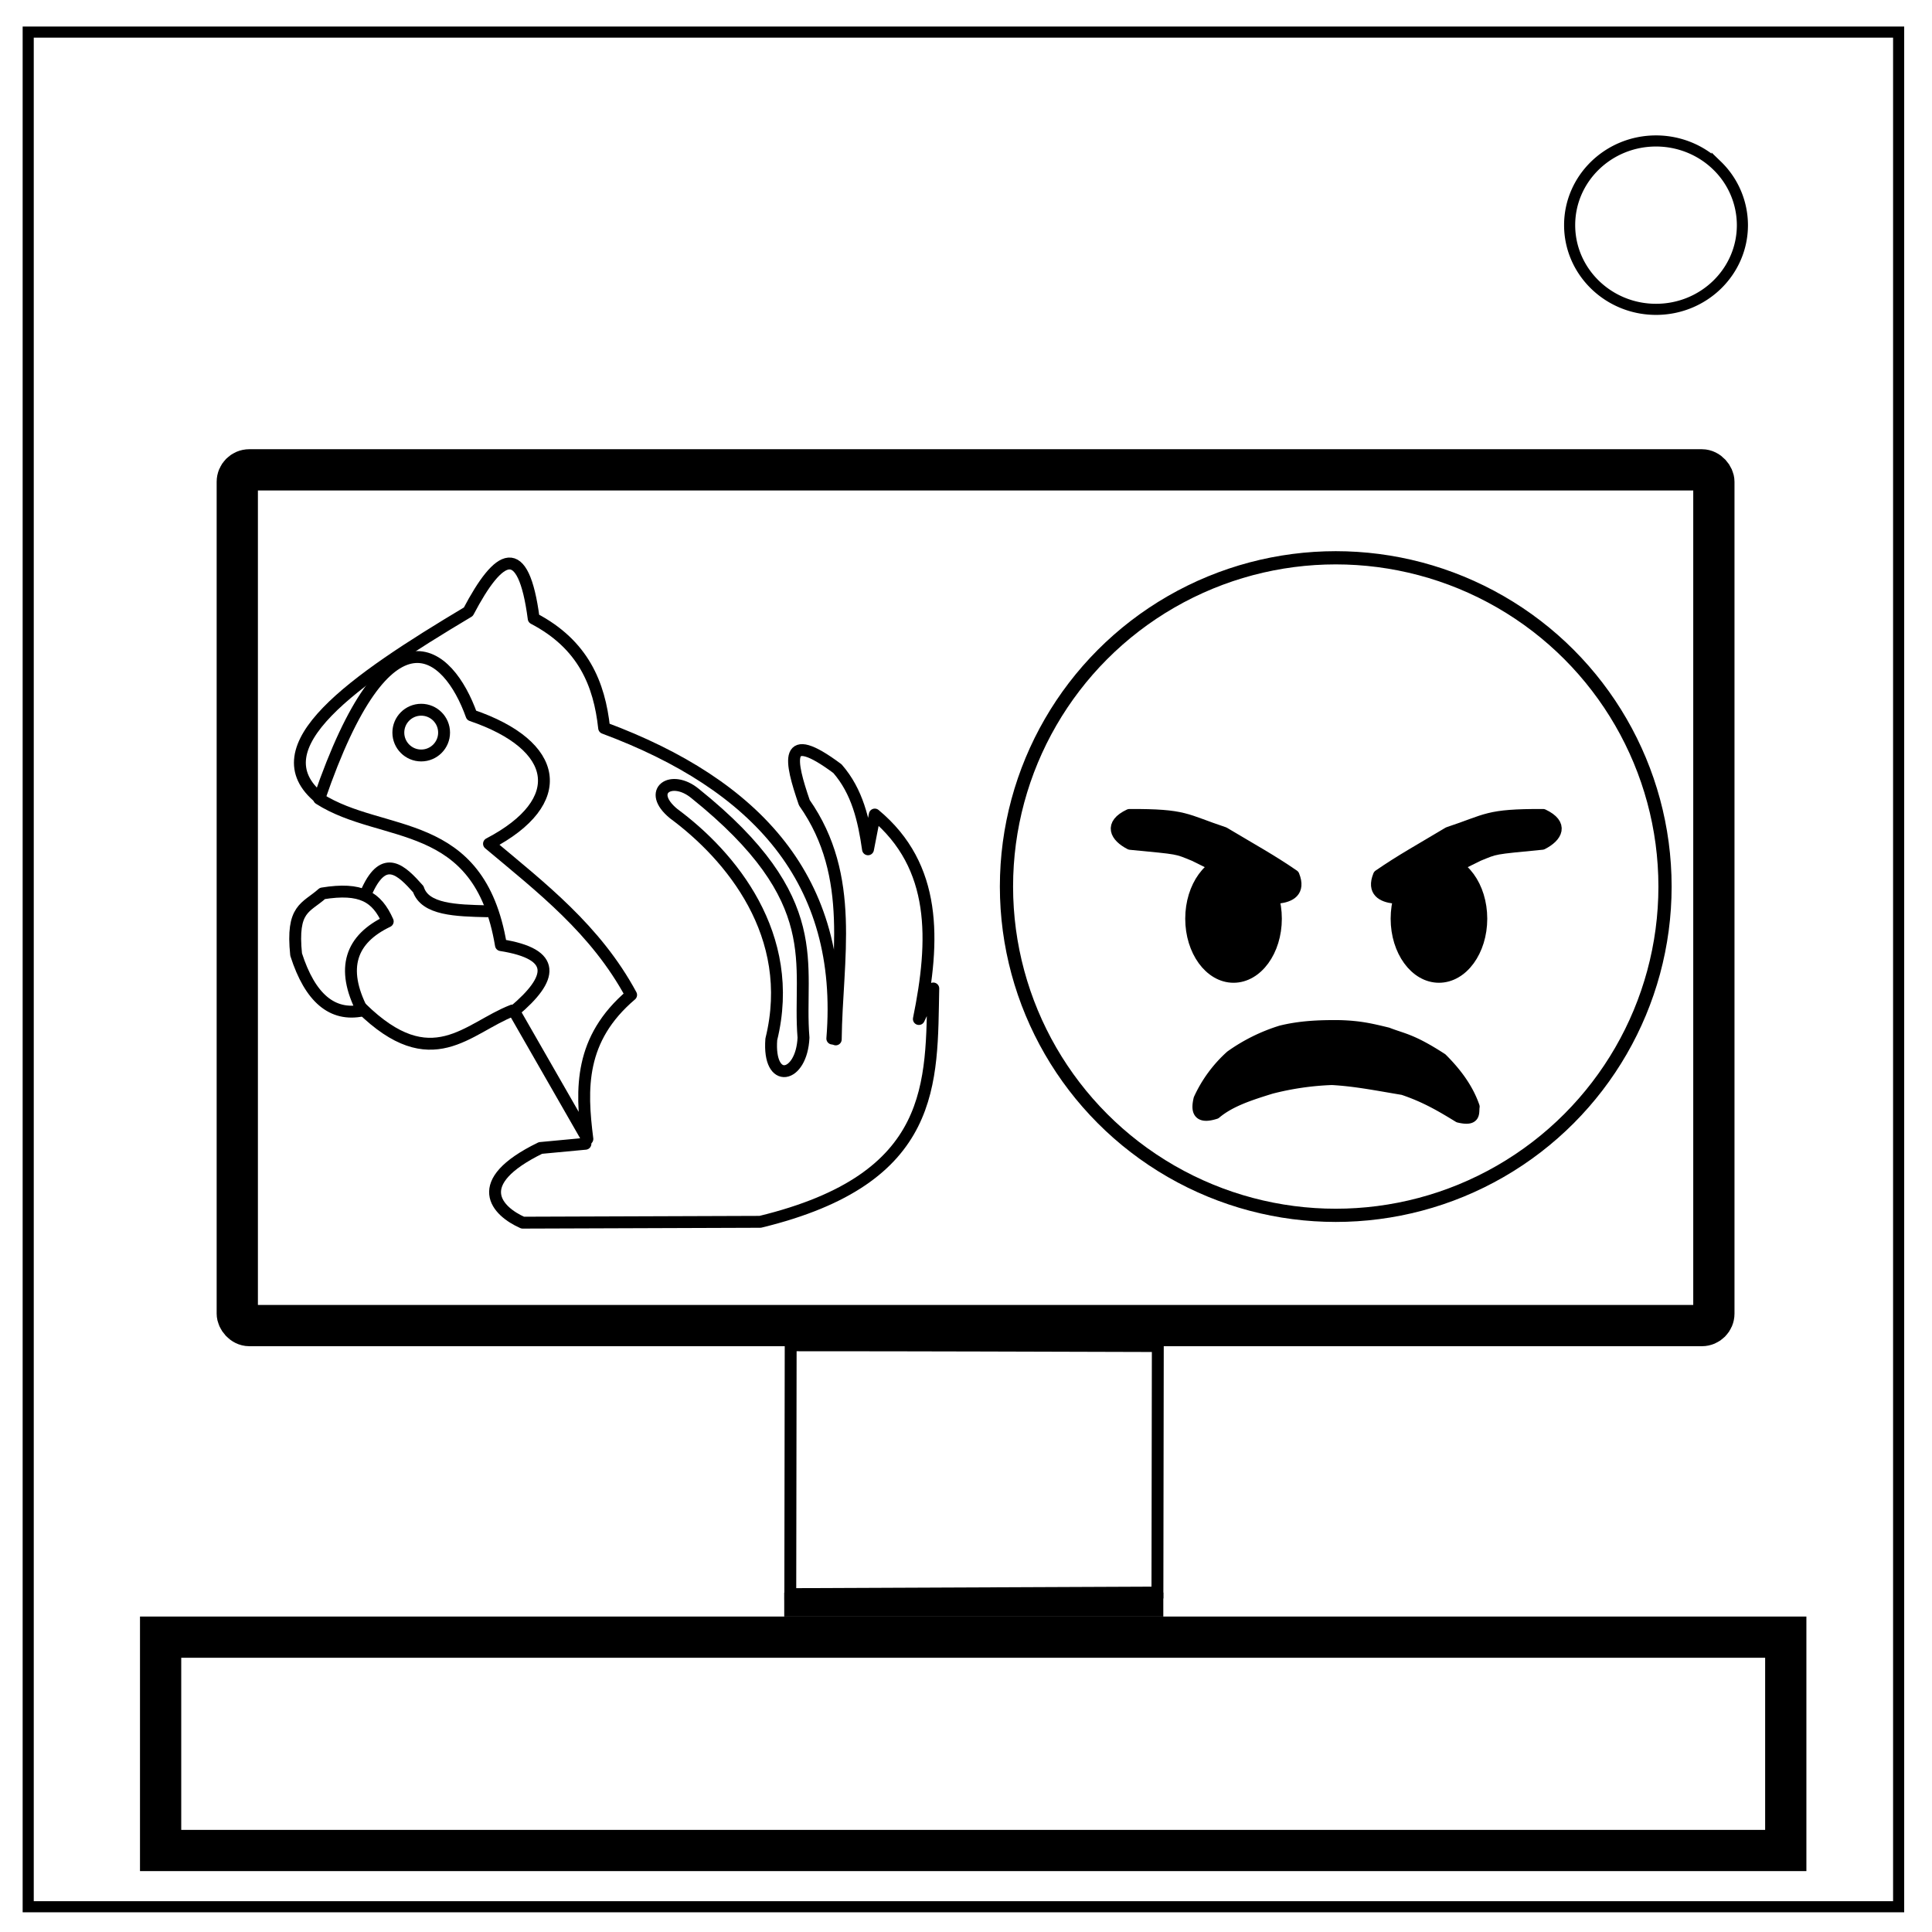 <svg xmlns="http://www.w3.org/2000/svg" fill="none" viewBox="0 0 348 348"><path stroke="#000" stroke-width="2" d="M5.08 5.78h336.91v337.67H5.08z"/><path stroke="#000" stroke-width="2" d="M282.73 40.55c0-8.37 6.97-15.16 15.56-15.16 4.13 0 8.09 1.6 11 4.44a14.97 14.97 0 0 1 4.56 10.72c0 8.38-6.96 15.17-15.56 15.17-8.59 0-15.56-6.8-15.56-15.17z"/><rect width="265.97" height="154.14" x="42.74" y="84.63" stroke="#000" stroke-linecap="round" stroke-linejoin="round" stroke-width="7.43" ry="2.16"/><rect width="292.73" height="38.43" x="28.93" y="294.89" stroke="#000" stroke-linecap="round" stroke-width="7.43" ry="0"/><path stroke="#000" stroke-linecap="round" stroke-width="2.14" d="M142.42 242.32c25.72 0 42.63.08 66.13.14l-.07 44.4-66.13.28z"/><rect width="68.28" height="4.33" x="141.26" y="286.86" fill="#000" ry="0"/><ellipse cx="240.6" cy="159.69" stroke="#000" stroke-linecap="round" stroke-width="2.38" rx="59.31" ry="59.22"/><path fill="#000" stroke="#000" stroke-linecap="round" stroke-linejoin="round" stroke-width="2.14" d="M203.44 146.79c10.17-.04 9.9.87 17.02 3.23 5.27 3.15 8.5 4.9 12.54 7.68 1.16 2.89-.7 3.73-2.66 3.98-7.9-4.03-10.13-5.07-15.19-7.6-3.35-1.36-2.47-1.2-11.56-2.08-2.63-1.35-3.78-3.5-.15-5.21z"/><ellipse cx="222.19" cy="165.48" fill="#000" stroke="#000" stroke-linecap="round" stroke-linejoin="round" stroke-width="2.18" rx="7.61" ry="10.45"/><path fill="#000" stroke="#000" stroke-linecap="round" stroke-linejoin="round" stroke-width="2.14" d="M277.94 146.79c-10.17-.04-9.9.87-17.03 3.22-5.27 3.16-8.48 4.9-12.53 7.69-1.17 2.89.7 3.73 2.66 3.98 7.9-4.03 10.12-5.07 15.19-7.6 3.34-1.36 2.46-1.2 11.55-2.09 2.63-1.34 3.79-3.48.16-5.2z"/><ellipse cx="-259.19" cy="165.48" fill="#000" stroke="#000" stroke-linecap="round" stroke-linejoin="round" stroke-width="2.18" rx="7.61" ry="10.45" transform="scale(-1 1)"/><path fill="#000" stroke="#000" stroke-linecap="round" stroke-linejoin="round" stroke-width="2.14" d="M218.92 200.5c2.6-2.18 6.06-3.31 10-4.53a51.1 51.1 0 0 1 11-1.6c4.28.24 7.98 1 12.81 1.8 4.1 1.38 6.91 3.06 10.05 4.98 3.08.73 2.5-.76 2.67-1.81-1.12-3.23-3.2-6.03-5.78-8.6-5.46-3.54-7-3.53-9.75-4.61-2.9-.7-4.9-1.2-8.54-1.31-4.02-.05-7.32.15-10.6.95a31.72 31.72 0 0 0-9.05 4.48 23.62 23.62 0 0 0-5.68 7.73c-.48 2.07-.23 3.5 2.87 2.52z"/><circle cx="75.87" cy="131.96" r="4.12" stroke="#000" stroke-linecap="round" stroke-linejoin="round" stroke-width="2.14"/><path stroke="#000" stroke-linecap="round" stroke-linejoin="round" stroke-width="2.14" d="M57.5 143.87c12.35-36.02 23.22-26.85 27.44-15.02 15.88 5.4 17.63 15.55 3.14 23.13 9.44 7.92 19.22 15.42 25.6 27.23-9.32 7.92-9.04 16.88-7.88 25.94l-13.2-23.02c7.04-5.92 7.85-10.28-2.37-11.89-3.9-23.44-21.3-19.04-32.75-26.37zm12.34 22.1c-6.66 3.18-8.51 8.4-4.58 16.05-5.39 1.09-9.39-2.2-11.92-10.09-.87-8.42 1.75-8.34 4.74-11 6.96-1.13 9.8.61 11.76 5.04z"/><path stroke="#000" stroke-linecap="round" stroke-linejoin="round" stroke-width="2.14" d="M66.18 160.32c3.05-6.53 6.1-3.62 9.17-.15 1.2 3.7 6.79 3.84 12.38 3.97M65.1 181.56c12.67 12.44 19.1 3.6 27.21.46m-34.69-38.21c-11.37-9.18 5.99-21.23 26.74-33.62 5.54-10.53 9.9-13.04 11.77 1.22 8.95 4.69 11.83 11.8 12.69 19.72 27.4 10.2 43.42 27.42 41.1 55.94"/><path stroke="#000" stroke-linecap="round" stroke-linejoin="round" stroke-width="2.14" d="m105.45 206.02-8.1.76c-12.87 6.28-7.82 11.4-3.2 13.45l42.79-.15c32.04-7.79 30.8-25.14 31.17-42.03l-2.6 5.5c2.9-14.18 3.29-27.5-7.94-36.83l-1.22 6.26c-.76-5.3-1.93-10.42-5.5-14.52-9.87-7.36-8.54-1.37-5.97 6.12 9.35 13.32 5.82 28.18 5.66 42.64"/><path stroke="#000" stroke-linecap="round" stroke-linejoin="round" stroke-width="2.14" d="M125.17 142.9c24.13 19.37 18.46 30.79 19.56 44.01-.33 7.34-6.43 8.61-5.8.3 4.62-18.78-7.32-33.06-17.58-40.65-5-4.1-.43-7.13 3.82-3.66z"/></svg>